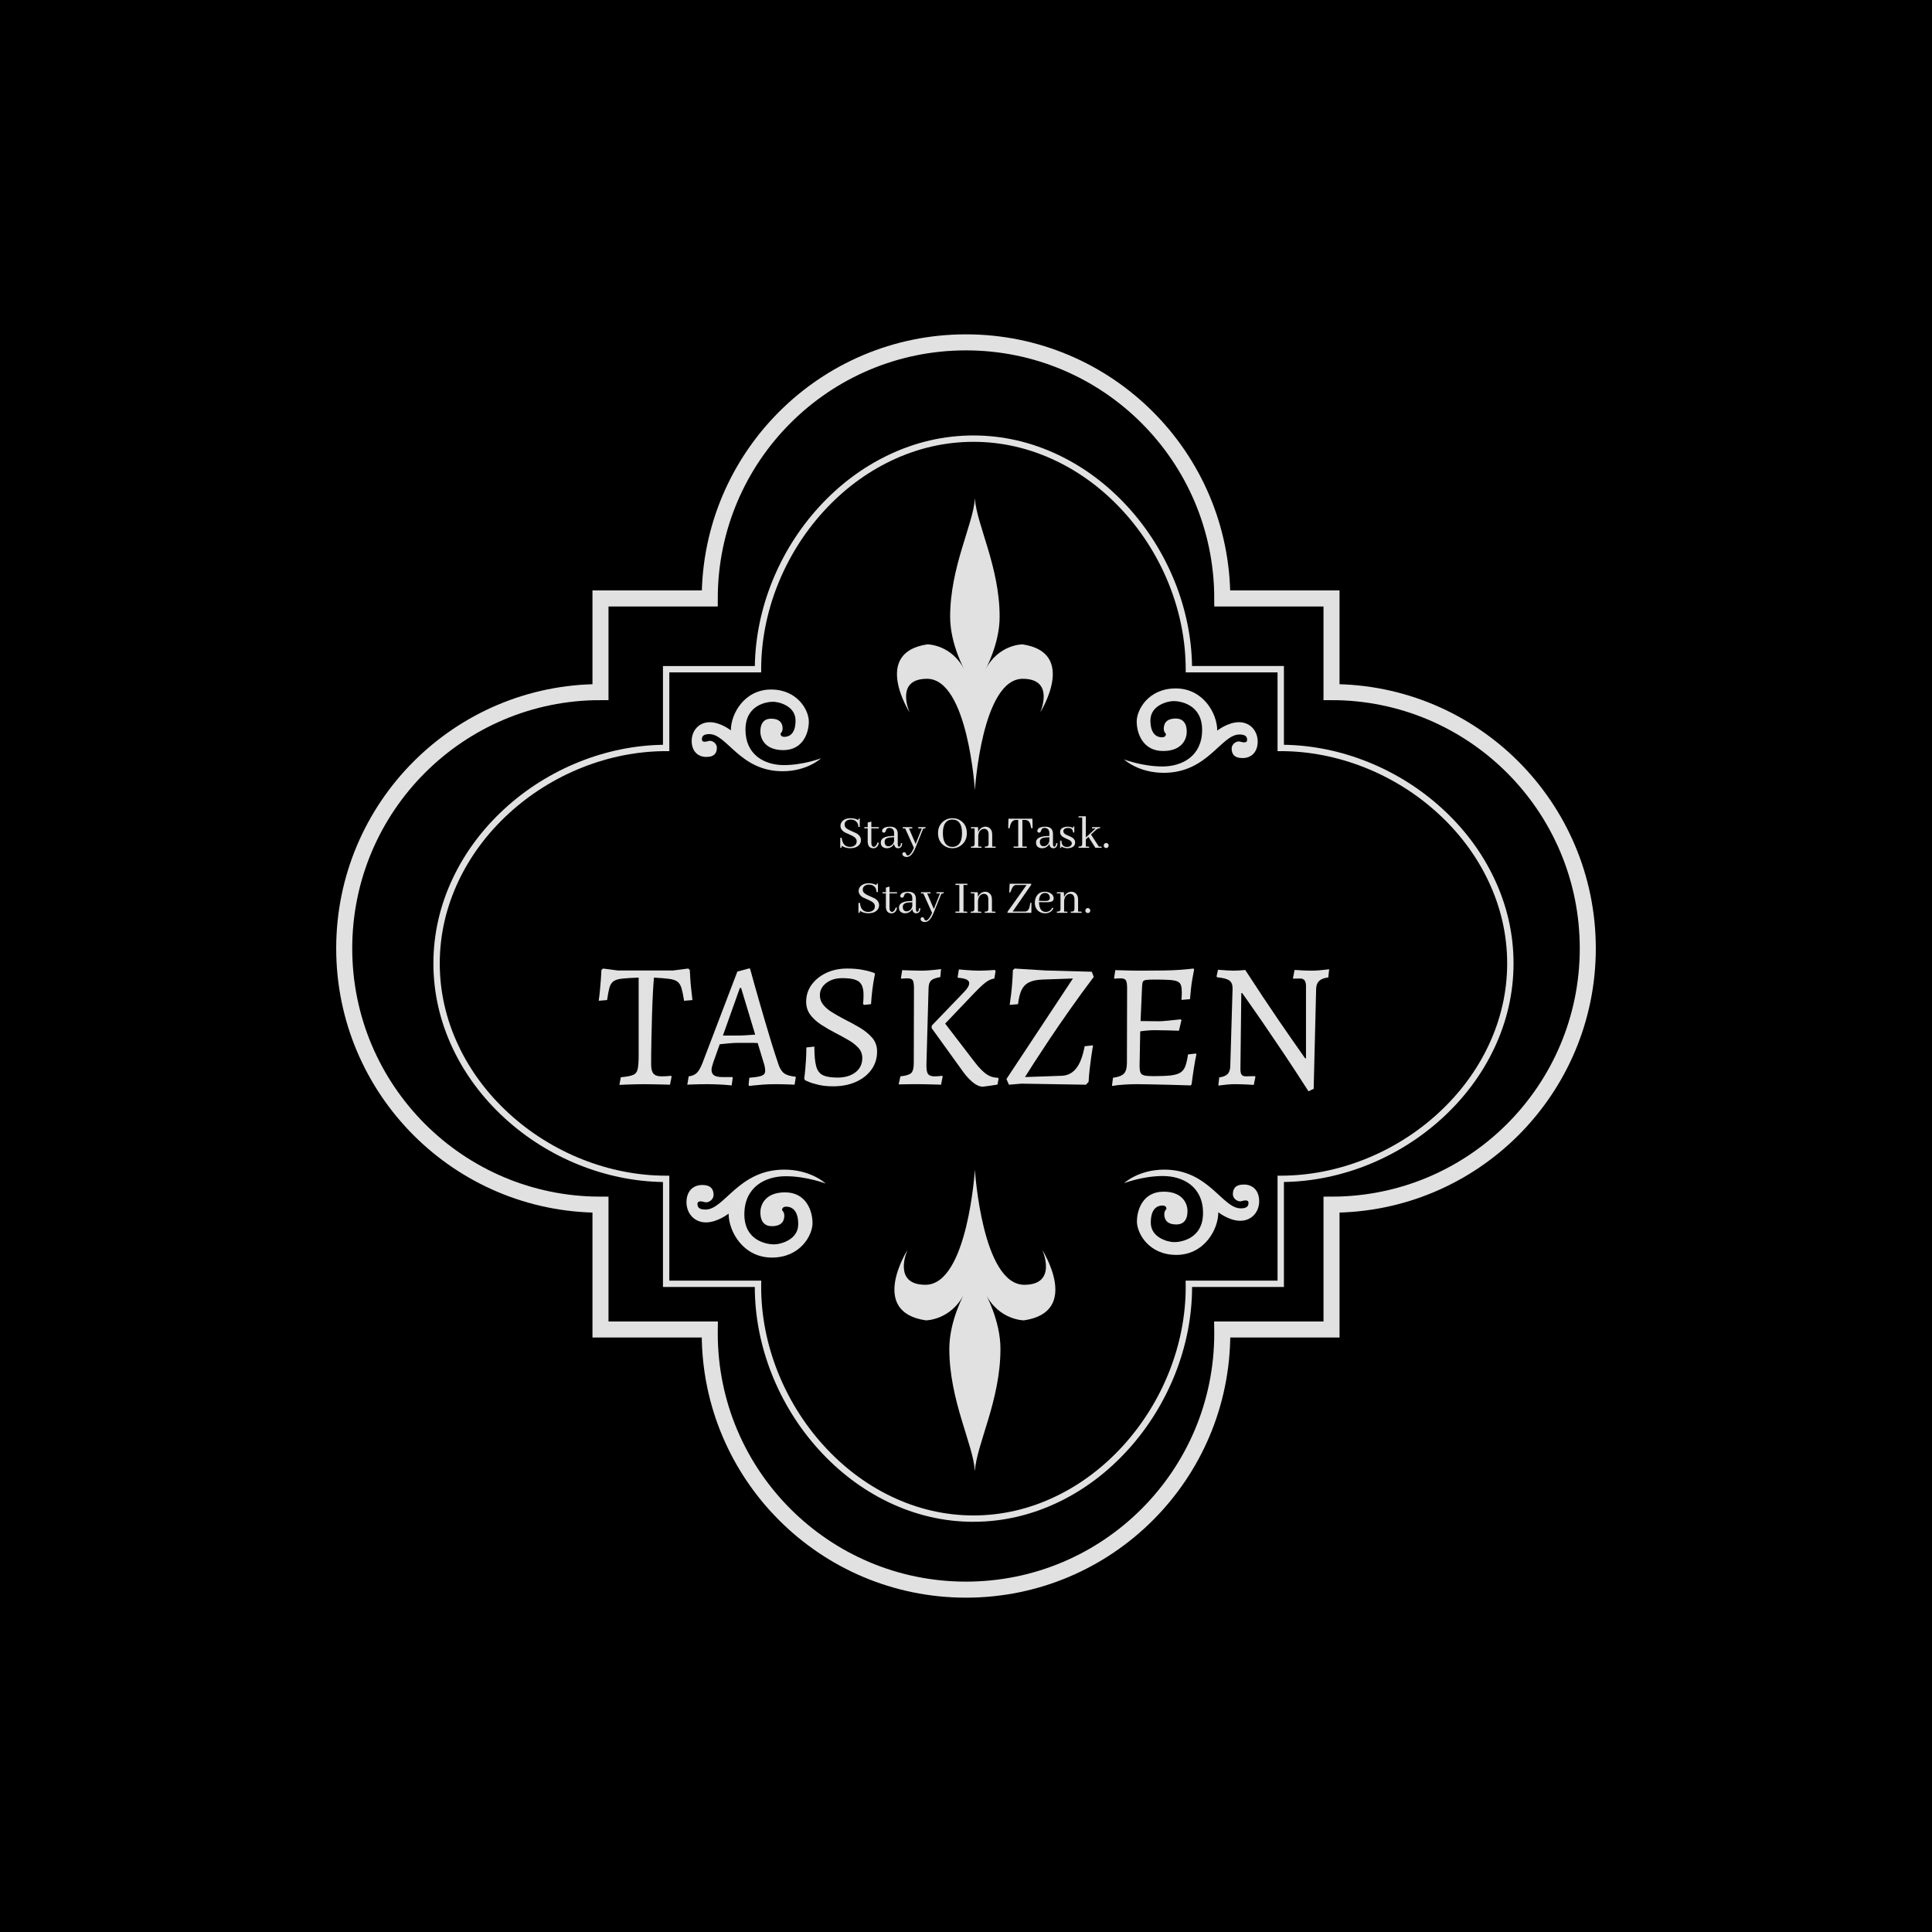 <svg xmlns="http://www.w3.org/2000/svg" version="1.1" xmlns:xlink="http://www.w3.org/1999/xlink" width="1500" height="1500" viewBox="0 0 1500 1500"><rect width="1500" height="1500" x="0" y="0" id="background" stroke="transparent" fill="#000000"></rect><svg xml:space="preserve" width="1000" height="1000" data-version="2" data-id="lg_ymGPQGvrprtfWufPf1" viewBox="0 0 569 571" x="250" y="250"><rect width="100%" height="100%" fill="transparent"></rect><path fill="#e1e1e1" d="M287.795 531.9c-13.004 0-25.719-2.948-37.788-8.76-11.449-5.513-21.807-13.336-30.794-23.25-18.013-19.871-28.34-46.137-28.34-72.057v-.039h-40.719v-46.531c-25.405-.367-50.92-10.648-70.208-28.336-9.788-8.977-17.505-19.339-22.94-30.798-5.72-12.062-8.62-24.774-8.62-37.785s2.9-25.722 8.62-37.781c5.435-11.46 13.152-21.818 22.94-30.794 19.285-17.688 44.803-27.966 70.208-28.336v-34.917h40.73c.384-25.427 10.673-51.015 28.353-70.417 8.98-9.854 19.339-17.628 30.788-23.102 12.062-5.777 24.77-8.701 37.77-8.701s25.709 2.924 37.77 8.694c11.45 5.477 21.808 13.247 30.788 23.102 17.68 19.402 27.97 44.99 28.354 70.416h40.726v34.918c25.408.367 50.93 10.648 70.222 28.336 9.791 8.976 17.516 19.338 22.954 30.794 5.724 12.059 8.624 24.77 8.624 37.781s-2.903 25.723-8.624 37.781c-5.438 11.46-13.16 21.822-22.95 30.798-19.296 17.688-44.818 27.97-70.223 28.336v46.532h-40.715v.039c0 25.923-10.33 52.185-28.34 72.056-8.987 9.915-19.345 17.737-30.794 23.25-12.073 5.813-24.788 8.761-37.788 8.761Zm-134.82-106.927h40.748l-.018 1.428q-.01.713-.01 1.432c0 25.229 10.062 50.803 27.61 70.163 8.74 9.643 18.809 17.247 29.926 22.6 11.688 5.63 23.99 8.483 36.564 8.483 12.574 0 24.88-2.853 36.565-8.482 11.117-5.354 21.186-12.958 29.926-22.601 17.547-19.36 27.61-44.934 27.61-70.163q0-.716-.011-1.432l-.018-1.428h40.744v-46.521h1.411c25.176 0 50.591-10.063 69.729-27.606 9.523-8.73 17.028-18.8 22.308-29.927 5.541-11.678 8.352-23.983 8.352-36.575s-2.81-24.893-8.352-36.571c-5.28-11.128-12.785-21.198-22.308-29.923-19.138-17.544-44.553-27.603-69.729-27.603h-1.41v-34.906h-40.713v-1.411c-.018-25.194-10.087-50.683-27.63-69.93-8.733-9.583-18.8-17.141-29.92-22.46-11.681-5.587-23.98-8.419-36.554-8.419-12.574 0-24.876 2.832-36.554 8.42-11.117 5.318-21.183 12.873-29.92 22.459-17.542 19.247-27.612 44.736-27.63 69.93v1.41h-40.719v34.907h-1.41c-25.173 0-50.581 10.063-69.712 27.603-9.52 8.729-17.021 18.795-22.298 29.923-5.537 11.678-8.348 23.983-8.348 36.575s2.808 24.893 8.348 36.575c5.277 11.127 12.779 21.197 22.298 29.926 19.13 17.544 44.54 27.606 69.711 27.606h1.411z"></path><path fill="none" stroke="#e1e1e1" stroke-width="7.11" d="M560.152 277.688c0 62.746-50.865 113.615-113.61 113.615v55.337H398.1q.012.86.012 1.725c0 62.745-50.865 113.61-113.61 113.61-62.746 0-113.61-50.865-113.61-113.61q0-.869.01-1.725h-48.445v-55.337c-62.745 0-113.61-50.87-113.61-113.615s50.865-113.61 113.61-113.61v-41.522h48.434c.044-62.71 50.893-113.532 113.61-113.532 62.718 0 113.568 50.822 113.611 113.532h48.43v41.522c62.745 0 113.61 50.865 113.61 113.61"></path><path fill="#e1e1e1" d="m130.84 338.205.64-3.39q3.71-.32 5.37-.99 1.66-.67 2.09-2.61.44-1.93.44-6.12v-34.45q-4.59.16-7.23.44-2.65.28-3.91 1.18-1.27.91-1.82 2.89-.55 1.97-1.03 5.45l-3.71.31q.32-2.29.55-4.74.24-2.44.4-4.77.16-2.34.24-4.15l.71-.63 6.55.86h24.49l6.72-.86.71.63q.08 1.81.24 4.15.15 2.33.43 4.7t.51 4.5l-3.71.31q-.55-3.55-1.14-5.56-.6-2.02-1.82-2.93-1.23-.91-3.67-1.22-2.45-.32-6.72-.56-.24 2.37-.47 6.8-.24 4.42-.4 9.91-.16 5.49-.27 11.18-.12 5.69-.12 10.51 0 2.92 1.02 4.15 1.03 1.22 3.48 1.22 2.37 0 4.34-.24l.24.32-.71 3.63q-1.66-.08-3.87-.11-2.21-.04-4.31-.08-2.09-.04-3.43-.04-1.27 0-3.2.04-1.94.04-3.95.11-2.02.08-3.68.16"></path><rect width="41.55" height="51.58" x="-20.77" y="-25.79" fill="none" rx="0" ry="0" transform="translate(142.96 312.92)"></rect><path fill="#e1e1e1" d="m188.36 338.685-.24-.56.32-3.08q2.76-.23 4.26-.55 1.5-.32 2.13-.91.64-.59.64-1.54 0-.79-.16-1.74t-.55-2.05l-2.61-8.61q-1.42-.08-3.99-.08h-4.23q-2.29 0-4.78.24-2.49.23-3.83.39l-2.92 8.22q-.71 2.13-.71 3.08 0 1.74 1.14 2.49 1.15.75 3.6.75h4.5l.16.31-.48 3.4-1.65-.16q-1.66-.16-4.19-.27-2.53-.12-5.14-.12-1.89 0-3.91.04-2.01.04-3.39.11l-1.39.08.64-3.71q2.21-.24 3.55-1.5 1.34-1.26 2.61-4.58l15.4-40.37 4.98-1.34h.63l.52 1.85q.51 1.86 1.42 5.14.91 3.28 2.13 7.5 1.22 4.23 2.61 8.97 1.38 4.74 2.88 9.6 1.5 4.86 3 9.28.95 2.92 2.57 4.11 1.62 1.18 5.02 1.5l.15.31-.55 3.24-1.54-.08q-1.54-.07-3.51-.11-1.98-.04-3.32-.04-3 0-5.73.19-2.73.2-4.38.4zm-11.62-22.36h6.96q1.58 0 3.79-.16t3.55-.24l-6.24-20.69h-.55Z"></path><rect width="48.11" height="52.06" x="-24.05" y="-26.03" fill="none" rx="0" ry="0" transform="translate(185.5 313.15)"></rect><path fill="#e1e1e1" d="M225.57 338.835q-3.72 0-6.52-.67-2.81-.67-4.35-1.34l-1.54-.67-.39-.79.16-1.07q.15-1.06.31-2.92.16-1.86.32-4.39.16-2.52.16-5.37l3.55-.39q0 5.69.79 8.65t3 4.03q2.21 1.06 6.48 1.06 4.9 0 7.94-2.33t3.04-6.36q0-2.6-1.74-4.5-1.73-1.9-4.46-3.48t-5.81-3.16q-3.16-1.65-6.12-3.55t-4.86-4.38q-1.89-2.49-1.89-5.89 0-4.19 2.41-7.51 2.41-3.31 6.51-5.25 4.11-1.93 9.25-1.93 3.55 0 6.28.47 2.72.47 4.26.99l1.54.51.24.47-.35 1.82q-.36 1.82-.76 4.86-.39 3.04-.63 6.68l-3.08.31-.47-.39.12-1.15q.11-1.14.11-2.96 0-4.19-2.01-5.77-2.01-1.58-7.39-1.58-4.34 0-7.15 2.17-2.8 2.18-2.8 5.42 0 2.37 1.5 4.22 1.5 1.86 3.95 3.36 2.45 1.5 5.29 3 3.48 1.74 6.84 3.71 3.35 1.98 5.57 4.51 2.21 2.53 2.21 6.16 0 4.5-2.49 7.98-2.49 3.47-6.87 5.45-4.39 1.97-10.15 1.97"></path><rect width="32.31" height="52.21" x="-16.16" y="-26.11" fill="none" rx="0" ry="0" transform="translate(229.43 313.23)"></rect><path fill="#e1e1e1" d="m269.33 311.905 14.14-14.7q2.45-2.45 2.45-4.11 0-1.02-1.22-1.62-1.23-.59-3.76-.75l-.15-.31.55-3.4.91.08q.91.08 2.33.2 1.42.12 2.88.19 1.46.08 2.57.08 1.18 0 2.45-.04 1.26-.04 2.37-.11 1.1-.08 1.78-.12l.67-.04.31.55-.55 3.24q-1.34.24-2.53.87-1.18.63-2.68 1.97-1.5 1.35-3.87 3.8l-12.72 13.35 13.27 17.3q2.84 3.63 5.09 5.17 2.26 1.54 5.02 1.54l.32.32-.48 2.68-.87.16q-.87.16-2.09.32-1.22.16-2.25.31-1.03.16-1.34.16-1.98 0-4.27-1.81-2.29-1.82-4.58-4.98l-13.83-19.2Zm-7.9-16.67q0-2.53-.55-3.4-.55-.87-2.37-.87-.71 0-1.7.08l-.99.08-.16-.32.56-3.47.91.04q.9.04 2.33.08 1.42.03 2.92.07 1.5.04 2.61.04 1.26 0 2.72-.11 1.46-.12 2.77-.24 1.3-.12 2.13-.24l.83-.12-.32 3.56q-2.92.47-4.03 1.46-1.1.99-1.18 3.28l-.95 33.89q-.08 3.16.67 4.26.75 1.11 2.81 1.11 1.18 0 2.37-.12l1.18-.12.16.32-.71 3.63-.99-.04q-.99-.04-2.57-.07l-3.19-.08q-1.62-.04-2.97-.04h-3.08q-1.58 0-2.96.04t-2.21.04h-.83l.79-3.56q3.71-.39 4.82-1.5 1.1-1.11 1.1-4.5Z"></path><rect width="44.32" height="52.14" x="-22.16" y="-26.07" fill="none" rx="0" ry="0" transform="translate(277.3 313.43)"></rect><path fill="#e1e1e1" d="m303.54 338.125-1.11-2.52 29.47-44.56-13.67.47q-3.63.16-5.8 1.23-2.18 1.06-3.28 3.36-1.11 2.29-1.58 6.32l-3.72.31.2-1.34q.2-1.34.48-3.64.27-2.29.47-5.01.2-2.73.28-5.41l.79-.71 13.82.86 20.38.56.87 2.29q-5.61 7.42-10.58 14.5-4.98 7.07-9.01 13.11-4.03 6.04-6.83 10.39-2.81 4.34-4.07 6.4l16.04-.56q4.1-.08 6.63-3.24 2.53-3.16 3.79-9.87l3.72-.4-.24 1.43q-.24 1.42-.59 3.83-.36 2.41-.67 5.25-.32 2.85-.48 5.69l-1.18 1.26-28.6-.47Z"></path><rect width="38.71" height="51.5" x="-19.36" y="-25.75" fill="none" rx="0" ry="0" transform="translate(322.29 312.88)"></rect><path fill="#e1e1e1" d="m349.2 338.685.47-3.64q3.56-.47 4.86-1.85 1.31-1.39 1.31-4.78l.08-33.18q0-2.53-.56-3.4-.55-.87-2.37-.87-.47 0-1.26.04t-1.42.12l-.16-.32.55-3.47q1.34 0 3.24.08 1.9.07 3.95.11 2.05.04 3.79.04 6.32 0 10.63-.08 4.3-.07 7.38-.31 3.09-.24 5.69-.55l.24.47q-.4 1.9-.79 4.23-.4 2.33-.63 4.62-.24 2.29-.4 4.26l-3.79.32q.08-.71.12-1.78.04-1.06.04-1.62 0-1.89-.36-3.04-.35-1.14-1.5-1.7-1.14-.55-3.59-.71-2.45-.16-6.64-.16-2.53 0-3.71.16-1.19.16-1.46.79-.28.63-.36 2.13l-.79 18.41-.31 16.59q0 2.13.39 3.12.4.99 1.7 1.31 1.3.31 4.15.31 4.66 0 7.5-.31 2.85-.32 4.35-1.27 1.5-.95 2.21-2.88.71-1.94 1.18-5.18l3.48-.39.24.39q-.56 2.45-1.15 6.24-.59 3.8-.99 7.04l-.39.47q-4.74-.16-9.44-.28-4.7-.12-8.49-.19-3.8-.08-6.01-.08-2.45 0-5.57.19-3.12.2-5.41.6m11.46-24.02.71-4.74h2.13q1.58 0 3.4.04 1.81.04 3.16.04 1.34 0 4.14-.28 2.81-.27 5.49-.59l.32.4-1.11 4.66q-2.21-.08-5.49-.16-3.27-.08-5.57-.08-1.5 0-3.51.2-2.02.19-3.67.51"></path><rect width="37.45" height="52.06" x="-18.73" y="-26.03" fill="none" rx="0" ry="0" transform="translate(368.43 313.15)"></rect><path fill="#e1e1e1" d="M436.34 341.055q-5.77-9.01-11.06-16.91-5.3-7.9-9.4-13.86-4.11-5.97-6.52-9.37l-2.41-3.39h-.4l-.39 33.73q0 1.74.55 2.45.56.71 1.9.71.39 0 1.38-.04.99-.04 1.82-.04h.83l.16.32-.72 3.55-.82-.04q-.83-.04-2.1-.12-1.26-.07-2.72-.11-1.47-.04-2.73-.04-1.58 0-3.28.15-1.7.16-2.88.32l-1.19.16.4-3.64q2.45-.31 3.63-1.42 1.19-1.1 1.27-3.55l1.02-34.53q0-2.44-1.46-3.47-1.46-1.03-5.41-1.42l-.24-.4.64-2.92 1.22.08q1.22.08 2.84.2 1.62.11 2.73.11 1.34 0 2.53-.08 1.18-.07 1.97-.15l.79-.08q3.95 6.08 7.78 11.85 3.84 5.76 7.23 10.74 3.4 4.98 6.01 8.69l4.07 5.81 1.46 2.09h.39v-31.99q0-1.74-.63-2.57-.63-.83-1.98-.83-1.02 0-2.01.04l-.99.04-.16-.32.72-3.55.79.04q.79.04 1.97.12 1.19.07 2.45.11 1.26.04 2.29.04 1.66 0 3.48-.15 1.81-.16 3.08-.32l1.26-.16-.39 3.64q-2.69.31-3.99 1.5-1.31 1.18-1.39 3.47l-1.1 44.4Z"></path><rect width="49.93" height="54.12" x="-24.96" y="-27.06" fill="none" rx="0" ry="0" transform="translate(421.04 314.5)"></rect><path fill="#e1e1e1" d="M237.92 229.715q0-1.92-2.07-3.08-.4-.21-2.51-1.14-1.91-.81-2.41-1.67-.25-.47-.25-1.01 0-1.44 1.39-2 .6-.24 1.33-.24 1.81 0 2.75 1.23.63.84.61 2.04h.64v-3.76q-.52 0-.6.32-.04.15-.04.41-1.53-.84-3.44-.84-2.32 0-3.61 1.29-.86.9-.86 2.11 0 1.8 2.02 2.94.36.19 2.45 1.1 1.93.86 2.45 1.74.28.49.28 1.07 0 1.5-1.46 2.17-.69.3-1.53.3-3.29-.04-3.65-4.02h-.65v4.45q.52 0 .61-.3.04-.17.04-.62 1.65 1.09 3.76 1.09 2.47 0 3.82-1.33.93-.94.93-2.25"></path><rect width="9.16" height="13.32" x="-4.58" y="-6.66" fill="none" rx="0" ry="0" transform="translate(233.84 227.13)"></rect><path fill="#e1e1e1" d="M239.42 224.485h1.5v6.06q.15 2.69 2.47 2.77 1.98 0 2.48-2.42v-.05l-.58-.1q-.54 1.78-1.57 1.93-1.16-.04-1.18-1.65v-6.54h3.33v-.53h-3.33v-2.49l-1.62.45v2.04h-1.5Z"></path><rect width="6.45" height="11.85" x="-3.23" y="-5.92" fill="none" rx="0" ry="0" transform="translate(243.15 227.89)"></rect><path fill="#e1e1e1" d="M254.37 233.295q1.66 0 1.83-2 .02-.12.02-.23l-.56-.02q-.15 1.57-.84 1.59-.55-.05-.58-1.12v-4.53q0-3.08-3.07-3.25h-.38q-2.41 0-3.23 1.12-.26.36-.26.73 0 .67.63.77.11.03.21.03.5 0 .73-.63.3-.79.41-.94.41-.54 1.27-.54 2.02.13 2.08 2.21v1.36q-5.05 0-5.78 2.1-.13.41-.13.88 0 1.64 1.44 2.24.58.23 1.23.23 1.57 0 2.64-1.07.39-.41.58-.86.26 1.91 1.76 1.93m-4.27-.86q-1.31 0-1.61-1.31-.07-.3-.07-.66 0-1.44 1.66-1.83.88-.19 2.55-.21v1.71q-.32 1.49-1.57 2.09-.49.21-.96.21"></path><rect width="9.5" height="9.56" x="-4.75" y="-4.78" fill="none" rx="0" ry="0" transform="translate(251.97 229.01)"></rect><path fill="#e1e1e1" d="M258.54 236.495q-.34 0-.51-.51-.24-.65-.46-.8-.19-.13-.45-.13-.68 0-.79.61-.02.08-.02.15 0 .81.94 1.18.43.17.9.17 1.7 0 2.95-2.08.51-.84.99-2l3.18-7.84q.21-.61.47-.69.15-.04.34-.04.43 0 .5-.24.04-.13.04-.32h-3.27v.56h1.57l-2.75 6.87-2.94-6.87h1.44v-.56h-4.19v.56h1.05l3.87 8.57q-1.2 2.83-2.26 3.29-.3.12-.6.12"></path><rect width="10.31" height="13.21" x="-5.16" y="-6.61" fill="none" rx="0" ry="0" transform="translate(261.96 231.06)"></rect><path fill="#e1e1e1" d="M278.54 219.975q-2.58 0-4.42 1.7-2.02 1.87-2.02 4.88 0 3.48 2.38 5.37 1.74 1.37 4 1.37 2.53 0 4.36-1.72 2.04-1.91 2.04-4.94 0-3.54-2.47-5.39-1.68-1.27-3.87-1.27m0 12.72q-3.11 0-3.99-3.33-.3-1.18-.3-2.73 0-5.11 3.09-5.93.54-.13 1.14-.13 4.23.05 4.25 5.98 0 4.68-2.6 5.82-.73.32-1.59.32"></path><rect width="12.78" height="13.32" x="-6.39" y="-6.66" fill="none" rx="0" ry="0" transform="translate(278.99 227.13)"></rect><path fill="#e1e1e1" d="M290.9 232.545h-.97v-4.64q.06-2 1.42-2.88.58-.36 1.18-.36 1.31 0 1.78 1.22.2.5.2 1.12v4.25q0 .99-.56 1.18-.32.11-1.06.11v.54h4.84q0-.47-.32-.52-.09-.02-.22-.02h-1.07v-5.33q0-2.15-1.49-3.07-.68-.41-1.48-.41-1.59 0-2.62 1.27-.39.49-.62 1.1l-.09-2.15h-3.11v.53h1.61v6.77q0 .99-.56 1.18-.32.11-1.05.11v.54h4.72q0-.47-.32-.52-.08-.02-.21-.02"></path><rect width="11.02" height="9.35" x="-5.51" y="-4.67" fill="none" rx="0" ry="0" transform="translate(292.72 228.91)"></rect><path fill="#e1e1e1" d="M311.52 233.085q0-.47-.34-.54-.11-.02-.22-.02h-1.46v-11.77h1.25q1.74 0 2.32 2.1 0 .09.02.13l.34 1.44h.61l-.11-4.23h-10.62l-.1 4.23h.6l.34-1.44q.69-2.1 2.34-2.23h1.16v11.77h-2.04v.56Z"></path><rect width="10.83" height="12.89" x="-5.42" y="-6.45" fill="none" rx="0" ry="0" transform="translate(309.13 227.14)"></rect><path fill="#e1e1e1" d="M323.19 233.295q1.65 0 1.82-2 .03-.12.03-.23l-.56-.02q-.15 1.57-.84 1.59-.56-.05-.58-1.12v-4.53q0-3.08-3.07-3.25h-.39q-2.41 0-3.22 1.12-.26.36-.26.73 0 .67.62.77.11.03.22.03.49 0 .73-.63.3-.79.41-.94.4-.54 1.26-.54 2.02.13 2.09 2.21v1.36q-5.05 0-5.78 2.1-.13.41-.13.88 0 1.64 1.44 2.24.58.23 1.22.23 1.57 0 2.65-1.07.38-.41.58-.86.25 1.91 1.76 1.93m-4.28-.86q-1.31 0-1.61-1.31-.06-.3-.06-.66 0-1.44 1.65-1.83.88-.19 2.56-.21v1.71q-.32 1.49-1.57 2.09-.5.21-.97.21"></path><rect width="9.5" height="9.56" x="-4.75" y="-4.78" fill="none" rx="0" ry="0" transform="translate(320.79 229.01)"></rect><path fill="#e1e1e1" d="M329.22 232.715q1.49 0 2-.9.2-.32.2-.71 0-.9-1.31-1.55-.28-.15-.93-.42-1.76-.74-2.34-1.38-.62-.71-.62-1.65 0-1.49 1.63-2.09.75-.28 1.63-.28 1.42 0 2.45.6 0-.62.3-.7.13-.03.28-.03v2.69h-.56q-.04-1.98-2.19-2-1.61 0-2 .95-.1.25-.1.53 0 .93 1.33 1.57.3.15.94.41 1.74.71 2.32 1.35.63.69.63 1.64 0 1.74-1.85 2.32-.71.23-1.55.23-1.54-.02-2.68-.77 0 .56-.28.64-.13.03-.3.03v-3.27h.6q.04 2.77 2.4 2.79"></path><rect width="6.66" height="9.69" x="-3.33" y="-4.84" fill="none" rx="0" ry="0" transform="translate(330.05 228.95)"></rect><path fill="#e1e1e1" d="M338.59 232.545h-.96v-3.18l1.18-1.09 3.03 4.81h2.85q0-.47-.32-.52-.08-.02-.21-.02h-.78l-3.46-5.33 2.02-1.89q.76-.71 1.14-.79.17-.05.39-.05.47 0 .51-.32.03-.11.03-.21h-3.66v.53h1.61l-4.33 4.02v-9.39h-3.23v.54h1.61v11.6q0 .99-.55 1.18-.33.11-1.06.11v.54h4.73q0-.47-.32-.52-.09-.02-.22-.02"></path><rect width="10.29" height="13.97" x="-5.14" y="-6.99" fill="none" rx="0" ry="0" transform="translate(340.05 226.6)"></rect><path fill="#e1e1e1" d="M347.74 232.095q0-.71-.64-1.01-.22-.11-.45-.11-.71 0-.99.65-.11.23-.11.47 0 .69.63.99.23.11.47.11.69 0 .99-.63.1-.23.1-.47"></path><rect width="2.19" height="2.22" x="-1.09" y="-1.11" fill="none" rx="0" ry="0" transform="translate(347.14 232.59)"></rect><path fill="#e1e1e1" d="M245.97 258.545q0-1.91-2.06-3.07-.41-.21-2.51-1.14-1.91-.81-2.41-1.67-.26-.48-.26-1.01 0-1.44 1.4-2 .6-.24 1.33-.24 1.81 0 2.75 1.23.62.83.6 2.04h.65v-3.76q-.52 0-.6.32-.05.15-.05.41-1.52-.84-3.43-.84-2.32 0-3.61 1.29-.86.9-.86 2.1 0 1.81 2.02 2.95.36.19 2.45 1.09 1.93.86 2.45 1.74.27.5.27 1.08 0 1.5-1.46 2.17-.68.3-1.52.3-3.29-.04-3.65-4.02h-.65v4.45q.52 0 .6-.3.05-.17.05-.63 1.65 1.1 3.76 1.1 2.47 0 3.82-1.33.92-.95.92-2.26"></path><rect width="9.15" height="13.32" x="-4.58" y="-6.66" fill="none" rx="0" ry="0" transform="translate(241.9 255.97)"></rect><path fill="#e1e1e1" d="M247.48 253.325h1.5v6.06q.15 2.69 2.47 2.77 1.98 0 2.47-2.43v-.04l-.58-.11q-.53 1.79-1.57 1.94-1.16-.05-1.18-1.66v-6.53h3.33v-.54h-3.33v-2.49l-1.61.45v2.04h-1.5Z"></path><rect width="6.44" height="11.86" x="-3.22" y="-5.93" fill="none" rx="0" ry="0" transform="translate(251.2 256.73)"></rect><path fill="#e1e1e1" d="M262.43 262.135q1.65 0 1.83-2 .02-.13.02-.23l-.56-.03q-.15 1.57-.84 1.59-.56-.04-.58-1.11v-4.54q0-3.07-3.07-3.24h-.39q-2.4 0-3.22 1.12-.26.36-.26.73 0 .66.63.77.1.02.21.02.49 0 .73-.62.3-.8.41-.95.41-.53 1.27-.53 2.02.13 2.08 2.21v1.35q-5.05 0-5.78 2.11-.13.41-.13.88 0 1.63 1.44 2.23.58.24 1.23.24 1.56 0 2.64-1.07.39-.41.58-.86.26 1.91 1.76 1.93m-4.27-.86q-1.32 0-1.62-1.31-.06-.3-.06-.67 0-1.43 1.65-1.82.88-.19 2.56-.22v1.72q-.32 1.48-1.57 2.09-.49.21-.96.21"></path><rect width="9.5" height="9.56" x="-4.75" y="-4.78" fill="none" rx="0" ry="0" transform="translate(260.03 257.86)"></rect><path fill="#e1e1e1" d="M266.6 265.335q-.35 0-.52-.51-.23-.65-.45-.8-.19-.13-.45-.13-.69 0-.79.6-.03.09-.03.15 0 .82.95 1.19.43.17.9.17 1.7 0 2.95-2.09.51-.83.98-1.99l3.18-7.85q.22-.6.48-.68.15-.05.34-.05.43 0 .49-.23.05-.13.05-.33h-3.27v.56h1.57l-2.75 6.88-2.94-6.88h1.44v-.56h-4.19v.56h1.05l3.87 8.58q-1.21 2.83-2.26 3.28-.3.13-.6.13"></path><rect width="10.32" height="13.22" x="-5.16" y="-6.61" fill="none" rx="0" ry="0" transform="translate(270.02 259.9)"></rect><path fill="#e1e1e1" d="M285.1 261.925q0-.48-.35-.54-.1-.02-.21-.02h-1.14v-11.78h1.7v-.55h-5.27v.55h1.72v11.78h-1.72v.56Z"></path><rect width="5.27" height="12.89" x="-2.63" y="-6.45" fill="none" rx="0" ry="0" transform="translate(282.96 255.98)"></rect><path fill="#e1e1e1" d="M290.79 261.385h-.97v-4.64q.07-2 1.42-2.88.58-.37 1.18-.37 1.31 0 1.79 1.23.19.49.19 1.12v4.25q0 .99-.56 1.18-.32.11-1.05.11v.54h4.83q0-.48-.32-.52-.09-.02-.22-.02h-1.07v-5.33q0-2.15-1.48-3.07-.69-.41-1.48-.41-1.59 0-2.63 1.27-.38.49-.62 1.09l-.08-2.15h-3.12v.54h1.61v6.77q0 .99-.56 1.18-.32.11-1.05.11v.54h4.73q0-.48-.33-.52-.08-.02-.21-.02"></path><rect width="11.02" height="9.35" x="-5.51" y="-4.67" fill="none" rx="0" ry="0" transform="translate(292.61 257.75)"></rect><path fill="#e1e1e1" d="m313.48 261.925.04-4.45h-.47l-.45 2.06q-.45 1.81-2.11 1.83h-5.31l8.23-11.88v-.45h-9.56l-.19 3.88h.43l.84-1.93q.64-1.37 1.74-1.4h4.68l-8.46 11.91v.43Z"></path><rect width="10.63" height="12.89" x="-5.32" y="-6.45" fill="none" rx="0" ry="0" transform="translate(308.7 255.98)"></rect><path fill="#e1e1e1" d="M319.51 253.115q1.51 0 2 1.26.17.41.17.89 0 1.07-1.03 1.31-.53.1-1.52.08l-2.28-.06q.11-2.47 1.61-3.23.5-.25 1.05-.25m3.74 6.74-.53-.19q-.76 1.63-2.43 1.85-.22.02-.41.02-2.26 0-2.84-2.69-.17-.75-.19-1.65l2.58.04q2.62.05 3.37-.49.58-.43.58-1.23 0-1.46-1.48-2.32-1.05-.62-2.43-.62-2.68 0-3.84 2.23-.61 1.16-.61 2.63 0 2.66 1.92 3.95 1.14.75 2.6.75 2.32 0 3.41-1.68.17-.3.3-.6"></path><rect width="8.36" height="9.56" x="-4.18" y="-4.78" fill="none" rx="0" ry="0" transform="translate(319.7 257.86)"></rect><path fill="#e1e1e1" d="M328.97 261.385H328v-4.64q.07-2 1.42-2.88.58-.37 1.18-.37 1.31 0 1.78 1.23.2.49.2 1.12v4.25q0 .99-.56 1.18-.32.11-1.05.11v.54h4.83q0-.48-.32-.52-.09-.02-.22-.02h-1.07v-5.33q0-2.15-1.48-3.07-.69-.41-1.49-.41-1.59 0-2.62 1.27-.38.49-.62 1.09l-.09-2.15h-3.11v.54h1.61v6.77q0 .99-.56 1.18-.32.11-1.05.11v.54h4.72q0-.48-.32-.52-.08-.02-.21-.02"></path><rect width="11.02" height="9.35" x="-5.51" y="-4.67" fill="none" rx="0" ry="0" transform="translate(330.79 257.75)"></rect><path fill="#e1e1e1" d="M339.6 260.935q0-.71-.64-1.01-.22-.11-.45-.11-.71 0-.99.64-.11.24-.11.48 0 .68.62.99.24.1.48.1.68 0 .99-.62.1-.24.1-.47"></path><rect width="2.19" height="2.21" x="-1.09" y="-1.1" fill="none" rx="0" ry="0" transform="translate(339 261.42)"></rect><path fill="#e1e1e1" d="M406.117 398.454c-5.038 0-9.762-3.781-9.762-3.781 0 7.714-6.304 18.903-18.589 18.903-12.285 0-17.492-9.609-17.492-14.808 0-5.2 2.676-13.228 11.817-13.228s10.415 6.15 10.552 7.714c.161 1.782.161 6.828-4.885 6.828s-5.352-3.2-5.352-4.619c0-1.419.943-2.209.943-2.209s.21-1.572-1.733-1.572c-1.733 0-5.2.79-5.2 7.562s7.715 8.665 10.4 8.665 12.76-1.257 12.76-12.914c0-11.656-8.82-16.388-17.8-16.388-8.979 0-17.169 3.152-17.169 3.152s6.304-5.989 17.799-5.989c19.693 0 25.674 17.17 33.864 17.17 2.225 0 3.466-.629 3.466-2.362s-2.047-1.104-3.305-.79c-1.257.314-3.62-.943-3.62-3.152s.944-4.256 4.886-4.256 6.771 2.676 6.771 7.4-3.305 8.666-8.351 8.666Zm-235.22-221.032c4.828 0 9.355 3.623 9.355 3.623 0-7.4 6.041-18.115 17.814-18.115s16.755 9.208 16.755 14.19c0 4.983-2.564 12.678-11.324 12.678s-9.981-5.895-10.112-7.393c-.155-1.707-.155-6.543 4.68-6.543s5.13 3.066 5.13 4.426c0 1.36-.903 2.117-.903 2.117s-.201 1.506 1.66 1.506c1.661 0 4.983-.757 4.983-7.246s-7.393-8.304-9.965-8.304-12.229 1.205-12.229 12.375 8.451 15.697 17.057 15.697c8.606 0 16.454-3.02 16.454-3.02s-6.04 5.74-17.057 5.74c-18.872 0-24.604-16.455-32.452-16.455-2.132 0-3.322.603-3.322 2.264 0 1.66 1.962 1.058 3.167.757 1.205-.302 3.469.904 3.469 3.02s-.904 4.079-4.682 4.079-6.481-2.565-6.481-7.092c0-4.526 3.167-8.304 8.003-8.304m234.649-.013c-4.986 0-9.66 3.741-9.66 3.741-.008-7.642-6.238-18.706-18.403-18.706s-17.302 9.509-17.302 14.654 2.648 13.09 11.694 13.09 10.306-6.086 10.442-7.634c.16-1.763.16-6.757-4.834-6.757s-5.297 3.167-5.297 4.571.934 2.186.934 2.186.207 1.556-1.716 1.556c-1.715 0-5.145-.782-5.145-7.483s7.634-8.575 10.29-8.575 12.628 1.244 12.628 12.779-8.727 16.21-17.613 16.21-16.991-3.112-16.991-3.112 6.238 5.927 17.613 5.927c19.488 0 25.407-16.99 33.512-16.99 2.201 0 3.43.621 3.43 2.336 0 1.715-2.026 1.093-3.27.782-1.245-.311-3.583.933-3.583 3.12s.934 4.211 4.835 4.211 6.7-2.648 6.7-7.323c0-4.674-3.27-8.575-8.264-8.575Zm-236.35 221.754c5.196 0 10.067-3.899 10.067-3.899 0 7.956 6.501 19.494 19.17 19.494 12.67 0 18.031-9.91 18.031-15.271 0-5.362-2.76-13.642-12.187-13.642s-10.74 6.343-10.882 7.956c-.166 1.837-.166 7.041 5.038 7.041s5.52-3.3 5.52-4.763-.973-2.278-.973-2.278-.216-1.621 1.788-1.621c1.787 0 5.361.815 5.361 7.797s-7.955 8.937-10.723 8.937-13.16-1.297-13.16-13.317c0-12.021 9.103-16.9 18.355-16.9 9.261 0 17.707 3.25 17.707 3.25s-6.492-6.177-18.355-6.177c-20.3 0-26.477 17.707-34.923 17.707-2.294 0-3.575-.649-3.575-2.436s2.112-1.139 3.409-.815c1.297.325 3.732-.972 3.732-3.25s-.972-4.39-5.037-4.39-6.975 2.769-6.975 7.64c0 4.872 3.408 8.937 8.612 8.937m98.034-240.991c18.126 0 21.214 49.425 21.214 49.425s3.087-49.425 21.212-49.425c14.443 0 7.734 14.916 7.734 14.916s16.826-26.562-7.902-30.184c0 0-10.79 0-16.536 11.508 0 0 6.465-11.523 6.465-23.719 0-22.176-10.255-40.974-10.973-52.482-.719 11.508-10.974 30.291-10.974 52.482 0 12.196 6.465 23.72 6.465 23.72-5.746-11.509-16.536-11.509-16.536-11.509-24.743 3.638-7.901 30.184-7.901 30.184s-6.725-14.916 7.733-14.916m43.121 268.652c-18.722 0-21.91-51.052-21.91-51.052s-3.19 51.052-21.912 51.052c-14.917 0-7.987-15.407-7.987-15.407s-17.38 27.436 8.161 31.177c0 0 11.145 0 17.08-11.887 0 0-6.677 11.903-6.677 24.5 0 22.906 10.592 42.322 11.334 54.21.742-11.888 11.335-31.289 11.335-54.21 0-12.597-6.678-24.5-6.678-24.5 5.936 11.887 17.08 11.887 17.08 11.887 25.558-3.757 8.162-31.177 8.162-31.177s6.946 15.407-7.988 15.407"></path></svg></svg>